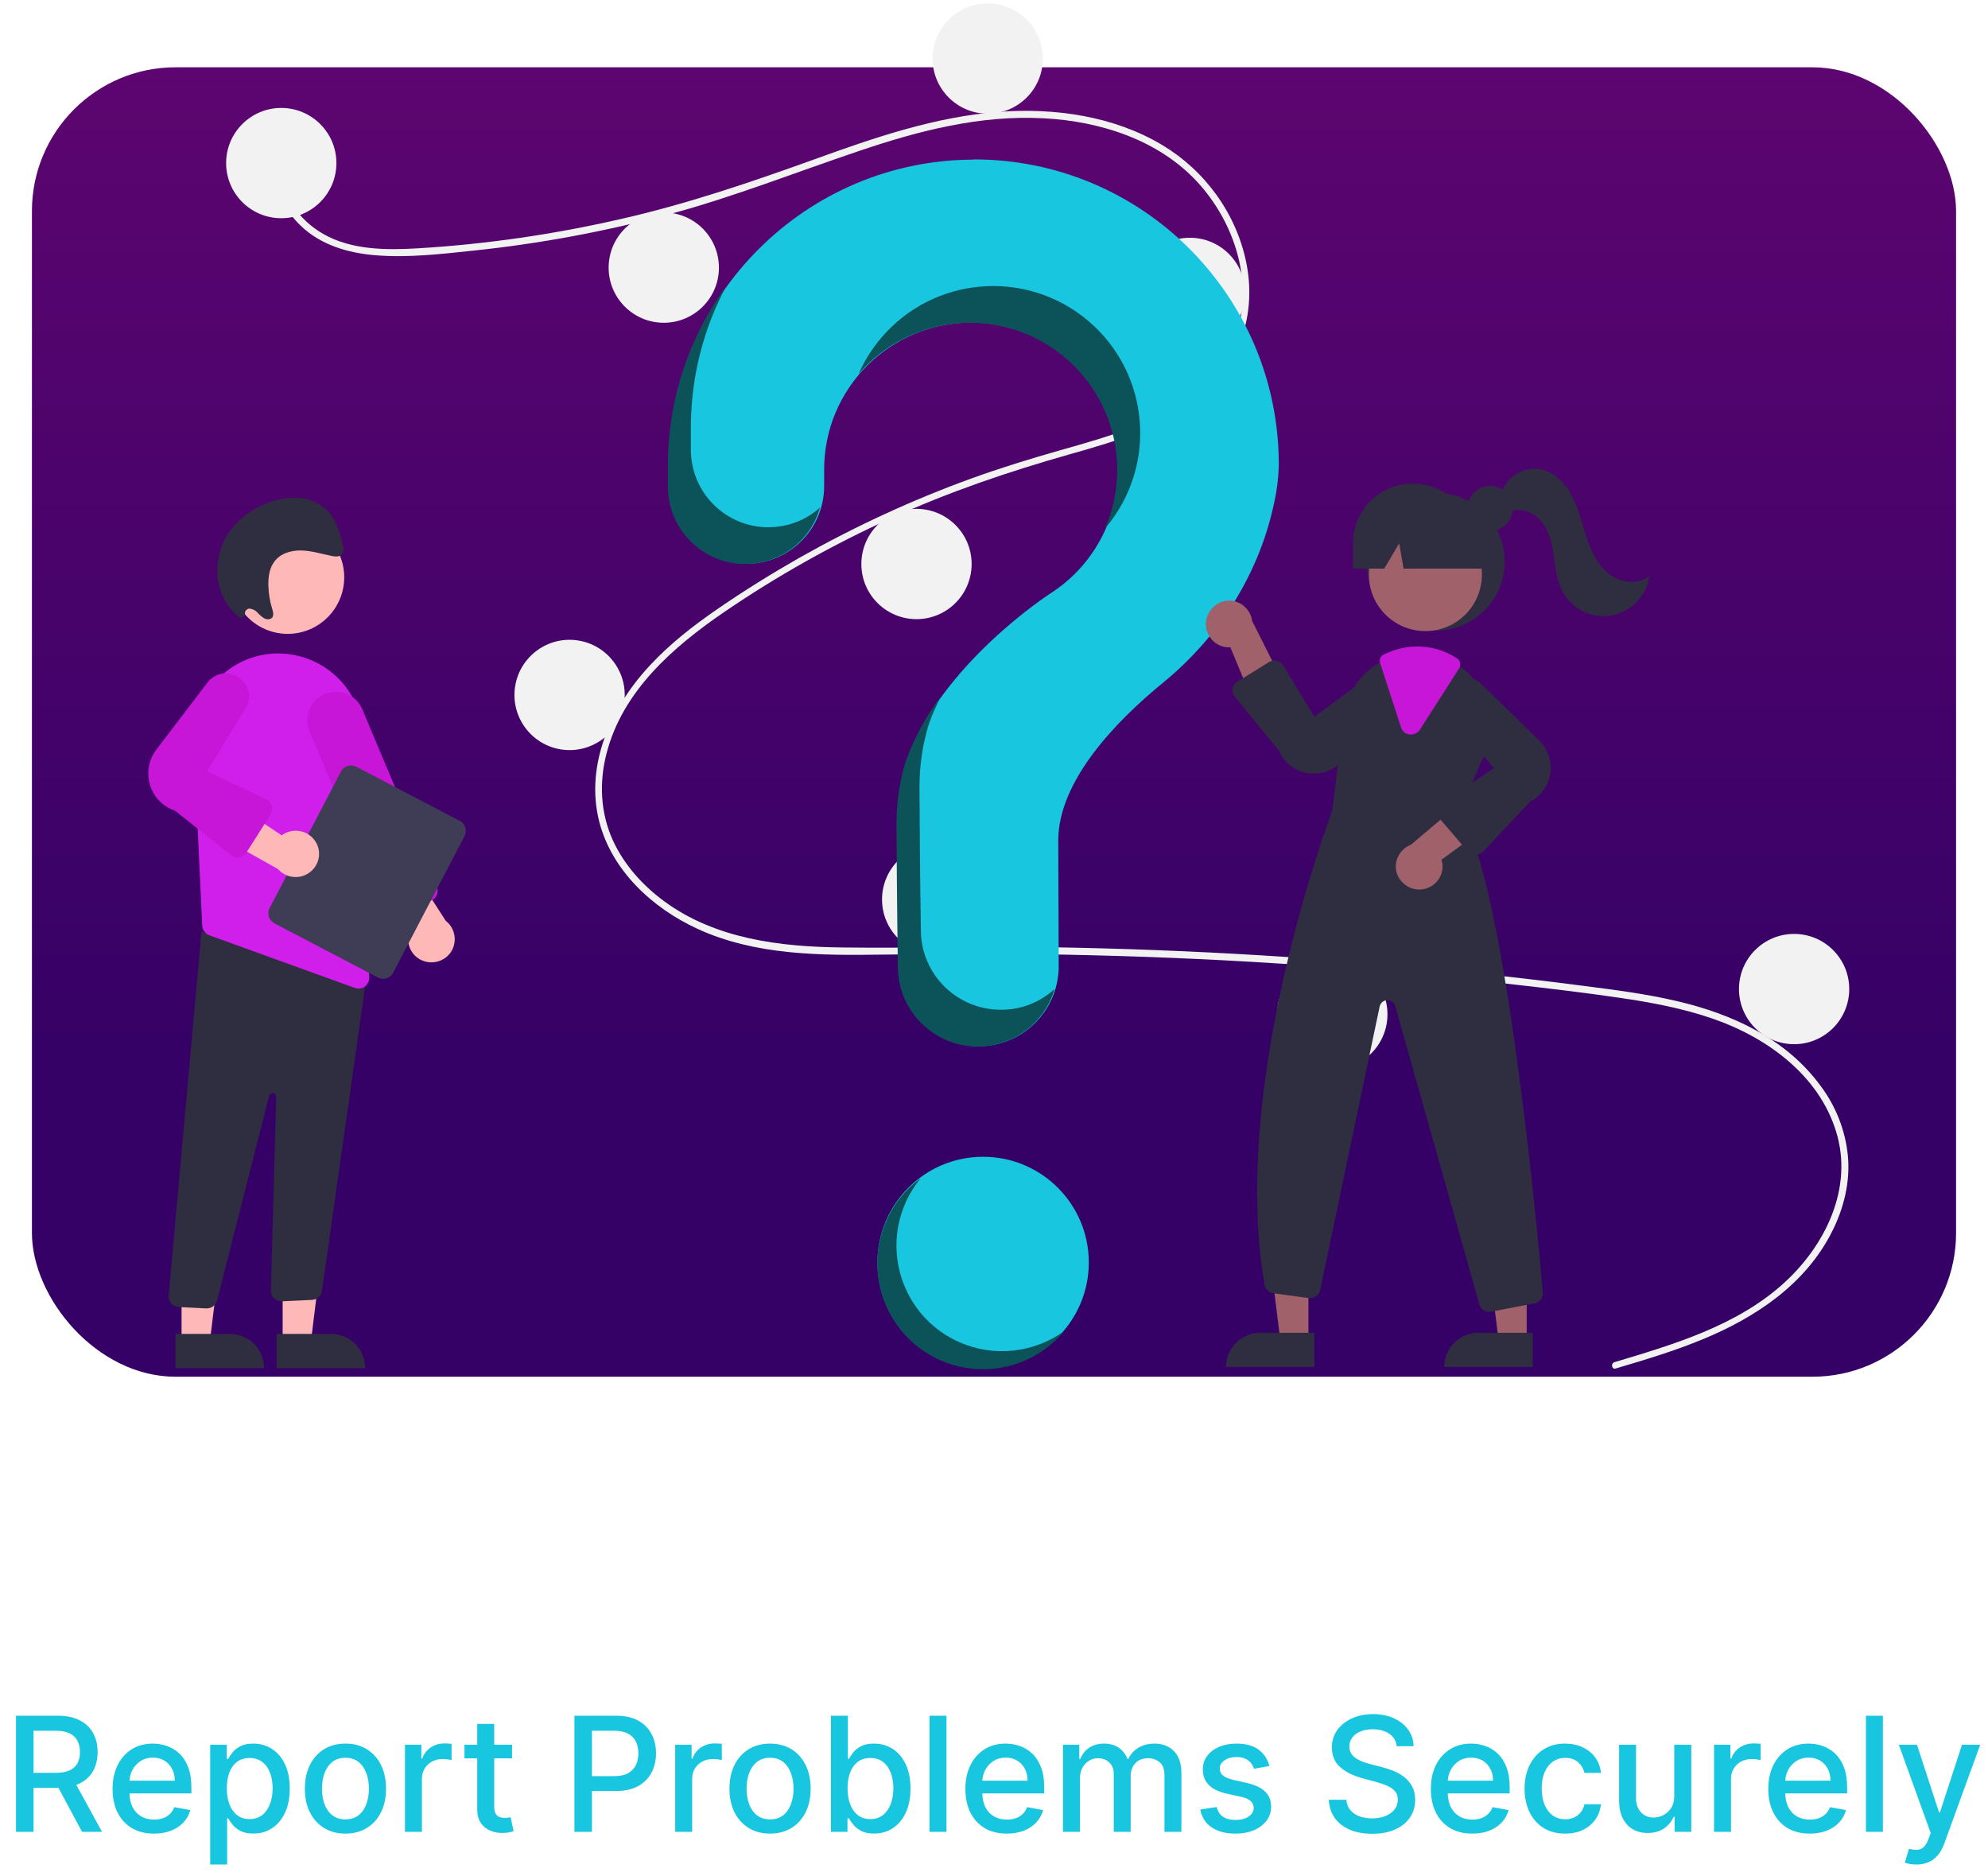 <svg width="249" height="235" viewBox="0 0 249 235" fill="none" xmlns="http://www.w3.org/2000/svg">
<g clip-path="url(#clip0_39_418)">
<path d="M2.006 229.427V214.881H7.191C8.318 214.881 9.253 215.075 9.996 215.463C10.744 215.852 11.303 216.389 11.672 217.076C12.042 217.757 12.226 218.546 12.226 219.441C12.226 220.331 12.039 221.114 11.665 221.792C11.296 222.464 10.737 222.987 9.989 223.361C9.246 223.735 8.311 223.922 7.184 223.922H3.256V222.033H6.985C7.695 222.033 8.273 221.931 8.718 221.728C9.168 221.524 9.497 221.228 9.705 220.84C9.913 220.452 10.018 219.985 10.018 219.441C10.018 218.891 9.911 218.416 9.698 218.013C9.49 217.611 9.161 217.303 8.711 217.09C8.266 216.872 7.681 216.763 6.957 216.763H4.201V229.427H2.006ZM9.187 222.864L12.78 229.427H10.28L6.758 222.864H9.187ZM19.291 229.647C18.217 229.647 17.291 229.417 16.514 228.958C15.743 228.494 15.146 227.843 14.725 227.005C14.308 226.162 14.1 225.175 14.1 224.043C14.1 222.926 14.308 221.941 14.725 221.088C15.146 220.236 15.733 219.571 16.486 219.093C17.244 218.614 18.129 218.375 19.142 218.375C19.758 218.375 20.354 218.477 20.932 218.681C21.51 218.884 22.028 219.204 22.487 219.64C22.947 220.075 23.309 220.641 23.574 221.337C23.839 222.028 23.972 222.869 23.972 223.858V224.611H15.3V223.02H21.891C21.891 222.462 21.777 221.967 21.55 221.536C21.323 221.1 21.003 220.757 20.591 220.506C20.184 220.255 19.706 220.13 19.156 220.13C18.56 220.13 18.039 220.276 17.594 220.57C17.154 220.859 16.813 221.238 16.571 221.706C16.334 222.17 16.216 222.675 16.216 223.219V224.462C16.216 225.191 16.344 225.811 16.6 226.323C16.86 226.834 17.222 227.225 17.686 227.495C18.15 227.76 18.692 227.892 19.313 227.892C19.715 227.892 20.082 227.836 20.413 227.722C20.745 227.604 21.031 227.428 21.273 227.196C21.514 226.964 21.699 226.678 21.827 226.337L23.837 226.699C23.676 227.291 23.387 227.81 22.97 228.255C22.558 228.695 22.04 229.038 21.415 229.284C20.795 229.526 20.087 229.647 19.291 229.647ZM26.328 233.517V218.517H28.402V220.286H28.579C28.703 220.059 28.88 219.796 29.112 219.498C29.344 219.199 29.666 218.939 30.078 218.716C30.49 218.489 31.034 218.375 31.712 218.375C32.592 218.375 33.378 218.598 34.069 219.043C34.761 219.488 35.303 220.13 35.696 220.968C36.094 221.806 36.292 222.814 36.292 223.993C36.292 225.172 36.096 226.183 35.703 227.026C35.31 227.864 34.77 228.51 34.084 228.965C33.397 229.415 32.614 229.64 31.733 229.64C31.07 229.64 30.528 229.528 30.106 229.306C29.69 229.083 29.363 228.823 29.126 228.525C28.89 228.226 28.707 227.961 28.579 227.729H28.451V233.517H26.328ZM28.409 223.972C28.409 224.739 28.52 225.411 28.743 225.989C28.965 226.567 29.287 227.019 29.709 227.346C30.13 227.668 30.646 227.829 31.257 227.829C31.891 227.829 32.422 227.66 32.848 227.324C33.274 226.983 33.596 226.522 33.814 225.939C34.036 225.357 34.148 224.701 34.148 223.972C34.148 223.252 34.039 222.606 33.821 222.033C33.608 221.46 33.286 221.008 32.855 220.677C32.429 220.345 31.896 220.179 31.257 220.179C30.641 220.179 30.121 220.338 29.694 220.655C29.273 220.972 28.953 221.415 28.736 221.983C28.518 222.552 28.409 223.214 28.409 223.972ZM43.267 229.647C42.244 229.647 41.352 229.412 40.589 228.944C39.827 228.475 39.235 227.819 38.814 226.976C38.392 226.133 38.182 225.149 38.182 224.022C38.182 222.89 38.392 221.9 38.814 221.053C39.235 220.205 39.827 219.547 40.589 219.079C41.352 218.61 42.244 218.375 43.267 218.375C44.29 218.375 45.182 218.61 45.944 219.079C46.707 219.547 47.299 220.205 47.72 221.053C48.141 221.9 48.352 222.89 48.352 224.022C48.352 225.149 48.141 226.133 47.72 226.976C47.299 227.819 46.707 228.475 45.944 228.944C45.182 229.412 44.29 229.647 43.267 229.647ZM43.274 227.864C43.937 227.864 44.486 227.689 44.922 227.338C45.357 226.988 45.679 226.522 45.888 225.939C46.101 225.357 46.207 224.715 46.207 224.015C46.207 223.319 46.101 222.679 45.888 222.097C45.679 221.51 45.357 221.039 44.922 220.684C44.486 220.329 43.937 220.151 43.274 220.151C42.606 220.151 42.052 220.329 41.612 220.684C41.176 221.039 40.852 221.51 40.639 222.097C40.431 222.679 40.327 223.319 40.327 224.015C40.327 224.715 40.431 225.357 40.639 225.939C40.852 226.522 41.176 226.988 41.612 227.338C42.052 227.689 42.606 227.864 43.274 227.864ZM50.722 229.427V218.517H52.775V220.25H52.889C53.087 219.663 53.438 219.202 53.94 218.865C54.446 218.525 55.019 218.354 55.659 218.354C55.791 218.354 55.947 218.359 56.127 218.368C56.312 218.378 56.456 218.39 56.56 218.404V220.435C56.475 220.411 56.324 220.385 56.106 220.357C55.888 220.324 55.67 220.307 55.453 220.307C54.951 220.307 54.503 220.414 54.11 220.627C53.722 220.835 53.414 221.126 53.187 221.5C52.96 221.87 52.846 222.291 52.846 222.765V229.427H50.722ZM64.135 218.517V220.222H58.176V218.517H64.135ZM59.774 215.904H61.898V226.223C61.898 226.635 61.959 226.945 62.083 227.154C62.206 227.357 62.364 227.497 62.558 227.573C62.757 227.644 62.973 227.679 63.205 227.679C63.375 227.679 63.524 227.668 63.652 227.644C63.78 227.62 63.879 227.601 63.95 227.587L64.334 229.341C64.211 229.389 64.036 229.436 63.808 229.483C63.581 229.535 63.297 229.564 62.956 229.569C62.397 229.578 61.877 229.479 61.394 229.27C60.911 229.062 60.52 228.74 60.222 228.304C59.923 227.869 59.774 227.322 59.774 226.664V215.904ZM71.948 229.427V214.881H77.132C78.264 214.881 79.201 215.087 79.945 215.499C80.688 215.911 81.245 216.474 81.614 217.189C81.983 217.9 82.168 218.7 82.168 219.59C82.168 220.485 81.981 221.29 81.607 222.005C81.237 222.715 80.679 223.278 79.931 223.695C79.187 224.107 78.252 224.313 77.125 224.313H73.56V222.452H76.926C77.641 222.452 78.221 222.329 78.666 222.083C79.111 221.832 79.438 221.491 79.647 221.06C79.855 220.629 79.959 220.139 79.959 219.59C79.959 219.041 79.855 218.553 79.647 218.127C79.438 217.701 79.109 217.367 78.659 217.125C78.214 216.884 77.627 216.763 76.898 216.763H74.142V229.427H71.948ZM84.57 229.427V218.517H86.623V220.25H86.736C86.935 219.663 87.286 219.202 87.787 218.865C88.294 218.525 88.867 218.354 89.506 218.354C89.639 218.354 89.795 218.359 89.975 218.368C90.16 218.378 90.304 218.39 90.408 218.404V220.435C90.323 220.411 90.171 220.385 89.954 220.357C89.736 220.324 89.518 220.307 89.3 220.307C88.798 220.307 88.351 220.414 87.958 220.627C87.57 220.835 87.262 221.126 87.035 221.5C86.807 221.87 86.694 222.291 86.694 222.765V229.427H84.57ZM96.451 229.647C95.428 229.647 94.535 229.412 93.773 228.944C93.011 228.475 92.419 227.819 91.997 226.976C91.576 226.133 91.365 225.149 91.365 224.022C91.365 222.89 91.576 221.9 91.997 221.053C92.419 220.205 93.011 219.547 93.773 219.079C94.535 218.61 95.428 218.375 96.451 218.375C97.473 218.375 98.366 218.61 99.128 219.079C99.89 219.547 100.482 220.205 100.904 221.053C101.325 221.9 101.536 222.89 101.536 224.022C101.536 225.149 101.325 226.133 100.904 226.976C100.482 227.819 99.89 228.475 99.128 228.944C98.366 229.412 97.473 229.647 96.451 229.647ZM96.458 227.864C97.12 227.864 97.67 227.689 98.105 227.338C98.541 226.988 98.863 226.522 99.071 225.939C99.284 225.357 99.391 224.715 99.391 224.015C99.391 223.319 99.284 222.679 99.071 222.097C98.863 221.51 98.541 221.039 98.105 220.684C97.67 220.329 97.12 220.151 96.458 220.151C95.79 220.151 95.236 220.329 94.796 220.684C94.36 221.039 94.036 221.51 93.823 222.097C93.614 222.679 93.51 223.319 93.51 224.015C93.51 224.715 93.614 225.357 93.823 225.939C94.036 226.522 94.36 226.988 94.796 227.338C95.236 227.689 95.79 227.864 96.458 227.864ZM104.077 229.427V214.881H106.2V220.286H106.328C106.451 220.059 106.629 219.796 106.861 219.498C107.093 219.199 107.415 218.939 107.827 218.716C108.238 218.489 108.783 218.375 109.46 218.375C110.341 218.375 111.127 218.598 111.818 219.043C112.509 219.488 113.051 220.13 113.444 220.968C113.842 221.806 114.041 222.814 114.041 223.993C114.041 225.172 113.845 226.183 113.452 227.026C113.059 227.864 112.519 228.51 111.832 228.965C111.146 229.415 110.362 229.64 109.481 229.64C108.818 229.64 108.276 229.528 107.855 229.306C107.438 229.083 107.112 228.823 106.875 228.525C106.638 228.226 106.456 227.961 106.328 227.729H106.15V229.427H104.077ZM106.157 223.972C106.157 224.739 106.269 225.411 106.491 225.989C106.714 226.567 107.036 227.019 107.457 227.346C107.879 227.668 108.395 227.829 109.006 227.829C109.64 227.829 110.17 227.66 110.596 227.324C111.023 226.983 111.345 226.522 111.562 225.939C111.785 225.357 111.896 224.701 111.896 223.972C111.896 223.252 111.787 222.606 111.569 222.033C111.356 221.46 111.034 221.008 110.604 220.677C110.177 220.345 109.645 220.179 109.006 220.179C108.39 220.179 107.869 220.338 107.443 220.655C107.022 220.972 106.702 221.415 106.484 221.983C106.266 222.552 106.157 223.214 106.157 223.972ZM118.549 214.881V229.427H116.426V214.881H118.549ZM126.108 229.647C125.033 229.647 124.107 229.417 123.331 228.958C122.559 228.494 121.962 227.843 121.541 227.005C121.124 226.162 120.916 225.175 120.916 224.043C120.916 222.926 121.124 221.941 121.541 221.088C121.962 220.236 122.55 219.571 123.302 219.093C124.06 218.614 124.945 218.375 125.959 218.375C126.574 218.375 127.171 218.477 127.748 218.681C128.326 218.884 128.845 219.204 129.304 219.64C129.763 220.075 130.125 220.641 130.39 221.337C130.656 222.028 130.788 222.869 130.788 223.858V224.611H122.116V223.02H128.707C128.707 222.462 128.594 221.967 128.366 221.536C128.139 221.1 127.819 220.757 127.407 220.506C127 220.255 126.522 220.13 125.973 220.13C125.376 220.13 124.855 220.276 124.41 220.57C123.97 220.859 123.629 221.238 123.388 221.706C123.151 222.17 123.032 222.675 123.032 223.219V224.462C123.032 225.191 123.16 225.811 123.416 226.323C123.676 226.834 124.039 227.225 124.503 227.495C124.967 227.76 125.509 227.892 126.129 227.892C126.532 227.892 126.898 227.836 127.23 227.722C127.561 227.604 127.848 227.428 128.089 227.196C128.331 226.964 128.515 226.678 128.643 226.337L130.653 226.699C130.492 227.291 130.203 227.81 129.787 228.255C129.375 228.695 128.856 229.038 128.231 229.284C127.611 229.526 126.903 229.647 126.108 229.647ZM133.144 229.427V218.517H135.183V220.293H135.318C135.545 219.692 135.917 219.223 136.433 218.887C136.949 218.546 137.567 218.375 138.286 218.375C139.016 218.375 139.626 218.546 140.119 218.887C140.616 219.228 140.983 219.696 141.22 220.293H141.333C141.594 219.711 142.008 219.247 142.576 218.901C143.144 218.551 143.821 218.375 144.607 218.375C145.597 218.375 146.404 218.686 147.029 219.306C147.659 219.926 147.974 220.861 147.974 222.111V229.427H145.85V222.31C145.85 221.571 145.649 221.036 145.247 220.705C144.844 220.373 144.364 220.208 143.805 220.208C143.114 220.208 142.576 220.421 142.193 220.847C141.809 221.268 141.617 221.811 141.617 222.473V229.427H139.501V222.175C139.501 221.583 139.316 221.107 138.947 220.748C138.578 220.388 138.097 220.208 137.505 220.208C137.103 220.208 136.731 220.314 136.39 220.527C136.054 220.736 135.782 221.027 135.573 221.401C135.37 221.775 135.268 222.208 135.268 222.701V229.427H133.144ZM158.995 221.181L157.07 221.522C156.99 221.275 156.862 221.041 156.687 220.819C156.516 220.596 156.284 220.414 155.991 220.272C155.697 220.13 155.33 220.059 154.89 220.059C154.288 220.059 153.787 220.194 153.384 220.463C152.982 220.729 152.78 221.072 152.78 221.493C152.78 221.858 152.915 222.151 153.185 222.374C153.455 222.596 153.891 222.779 154.492 222.921L156.225 223.319C157.229 223.551 157.977 223.908 158.469 224.391C158.962 224.874 159.208 225.501 159.208 226.273C159.208 226.927 159.019 227.509 158.64 228.02C158.266 228.527 157.742 228.925 157.07 229.213C156.403 229.502 155.628 229.647 154.748 229.647C153.526 229.647 152.529 229.386 151.758 228.865C150.986 228.34 150.512 227.594 150.337 226.628L152.39 226.316C152.518 226.851 152.78 227.256 153.178 227.53C153.576 227.8 154.094 227.935 154.733 227.935C155.43 227.935 155.986 227.791 156.403 227.502C156.819 227.208 157.028 226.851 157.028 226.429C157.028 226.088 156.9 225.802 156.644 225.57C156.393 225.338 156.007 225.163 155.486 225.044L153.64 224.64C152.622 224.408 151.869 224.038 151.381 223.532C150.898 223.025 150.657 222.383 150.657 221.607C150.657 220.963 150.837 220.4 151.197 219.917C151.556 219.434 152.054 219.057 152.688 218.787C153.323 218.513 154.049 218.375 154.868 218.375C156.047 218.375 156.975 218.631 157.653 219.142C158.33 219.649 158.777 220.329 158.995 221.181ZM174.939 218.702C174.864 218.03 174.551 217.509 174.002 217.14C173.453 216.766 172.761 216.579 171.928 216.579C171.331 216.579 170.815 216.673 170.38 216.863C169.944 217.047 169.606 217.303 169.364 217.63C169.127 217.952 169.009 218.319 169.009 218.73C169.009 219.076 169.09 219.374 169.251 219.625C169.416 219.876 169.632 220.087 169.897 220.257C170.167 220.423 170.456 220.563 170.763 220.677C171.071 220.785 171.367 220.875 171.651 220.946L173.072 221.316C173.536 221.429 174.011 221.583 174.499 221.777C174.987 221.971 175.439 222.227 175.856 222.544C176.272 222.862 176.608 223.255 176.864 223.723C177.125 224.192 177.255 224.753 177.255 225.407C177.255 226.23 177.042 226.962 176.616 227.601C176.194 228.24 175.581 228.745 174.776 229.114C173.976 229.483 173.008 229.668 171.871 229.668C170.782 229.668 169.84 229.495 169.045 229.15C168.249 228.804 167.626 228.314 167.177 227.679C166.727 227.04 166.478 226.283 166.431 225.407H168.633C168.675 225.932 168.846 226.37 169.144 226.721C169.447 227.066 169.833 227.324 170.302 227.495C170.775 227.66 171.294 227.743 171.857 227.743C172.477 227.743 173.029 227.646 173.512 227.452C174 227.253 174.383 226.979 174.662 226.628C174.942 226.273 175.081 225.859 175.081 225.385C175.081 224.954 174.958 224.602 174.712 224.327C174.471 224.052 174.142 223.825 173.725 223.645C173.313 223.465 172.847 223.307 172.326 223.169L170.607 222.701C169.442 222.383 168.519 221.917 167.837 221.302C167.16 220.686 166.822 219.872 166.822 218.858C166.822 218.02 167.049 217.289 167.503 216.664C167.958 216.039 168.573 215.553 169.35 215.208C170.126 214.857 171.002 214.682 171.978 214.682C172.963 214.682 173.831 214.855 174.584 215.201C175.342 215.546 175.939 216.022 176.374 216.628C176.81 217.23 177.037 217.921 177.056 218.702H174.939ZM184.409 229.647C183.334 229.647 182.408 229.417 181.632 228.958C180.86 228.494 180.263 227.843 179.842 227.005C179.425 226.162 179.217 225.175 179.217 224.043C179.217 222.926 179.425 221.941 179.842 221.088C180.263 220.236 180.85 219.571 181.603 219.093C182.361 218.614 183.246 218.375 184.259 218.375C184.875 218.375 185.472 218.477 186.049 218.681C186.627 218.884 187.145 219.204 187.605 219.64C188.064 220.075 188.426 220.641 188.691 221.337C188.956 222.028 189.089 222.869 189.089 223.858V224.611H180.417V223.02H187.008C187.008 222.462 186.894 221.967 186.667 221.536C186.44 221.1 186.12 220.757 185.708 220.506C185.301 220.255 184.823 220.13 184.274 220.13C183.677 220.13 183.156 220.276 182.711 220.57C182.271 220.859 181.93 221.238 181.688 221.706C181.452 222.17 181.333 222.675 181.333 223.219V224.462C181.333 225.191 181.461 225.811 181.717 226.323C181.977 226.834 182.339 227.225 182.803 227.495C183.267 227.76 183.81 227.892 184.43 227.892C184.832 227.892 185.199 227.836 185.531 227.722C185.862 227.604 186.149 227.428 186.39 227.196C186.632 226.964 186.816 226.678 186.944 226.337L188.954 226.699C188.793 227.291 188.504 227.81 188.088 228.255C187.676 228.695 187.157 229.038 186.532 229.284C185.912 229.526 185.204 229.647 184.409 229.647ZM196.04 229.647C194.984 229.647 194.075 229.408 193.313 228.929C192.555 228.446 191.973 227.781 191.566 226.934C191.159 226.086 190.955 225.115 190.955 224.022C190.955 222.914 191.163 221.936 191.58 221.088C191.997 220.236 192.584 219.571 193.341 219.093C194.099 218.614 194.992 218.375 196.019 218.375C196.848 218.375 197.586 218.529 198.235 218.837C198.884 219.14 199.407 219.566 199.805 220.115C200.207 220.665 200.446 221.306 200.522 222.04H198.455C198.341 221.529 198.081 221.088 197.674 220.719C197.271 220.35 196.732 220.165 196.055 220.165C195.463 220.165 194.944 220.321 194.499 220.634C194.059 220.942 193.715 221.382 193.469 221.955C193.223 222.523 193.1 223.195 193.1 223.972C193.1 224.767 193.221 225.454 193.462 226.032C193.704 226.609 194.045 227.057 194.485 227.374C194.93 227.691 195.453 227.85 196.055 227.85C196.457 227.85 196.822 227.776 197.148 227.63C197.48 227.478 197.757 227.263 197.979 226.983C198.206 226.704 198.365 226.368 198.455 225.975H200.522C200.446 226.68 200.216 227.31 199.833 227.864C199.449 228.418 198.936 228.854 198.292 229.171C197.653 229.488 196.902 229.647 196.04 229.647ZM209.703 224.902V218.517H211.834V229.427H209.746V227.537H209.632C209.381 228.12 208.979 228.605 208.425 228.993C207.876 229.377 207.191 229.569 206.372 229.569C205.672 229.569 205.051 229.415 204.512 229.107C203.977 228.794 203.555 228.333 203.247 227.722C202.944 227.111 202.793 226.356 202.793 225.456V218.517H204.916V225.201C204.916 225.944 205.122 226.536 205.534 226.976C205.946 227.417 206.481 227.637 207.139 227.637C207.537 227.637 207.932 227.537 208.325 227.338C208.723 227.14 209.052 226.839 209.313 226.436C209.578 226.034 209.708 225.523 209.703 224.902ZM214.687 229.427V218.517H216.74V220.25H216.854C217.052 219.663 217.403 219.202 217.905 218.865C218.411 218.525 218.984 218.354 219.623 218.354C219.756 218.354 219.912 218.359 220.092 218.368C220.277 218.378 220.421 218.39 220.525 218.404V220.435C220.44 220.411 220.289 220.385 220.071 220.357C219.853 220.324 219.635 220.307 219.417 220.307C218.916 220.307 218.468 220.414 218.075 220.627C217.687 220.835 217.379 221.126 217.152 221.5C216.925 221.87 216.811 222.291 216.811 222.765V229.427H214.687ZM226.674 229.647C225.599 229.647 224.674 229.417 223.897 228.958C223.125 228.494 222.529 227.843 222.107 227.005C221.691 226.162 221.482 225.175 221.482 224.043C221.482 222.926 221.691 221.941 222.107 221.088C222.529 220.236 223.116 219.571 223.869 219.093C224.626 218.614 225.512 218.375 226.525 218.375C227.141 218.375 227.737 218.477 228.315 218.681C228.892 218.884 229.411 219.204 229.87 219.64C230.329 220.075 230.692 220.641 230.957 221.337C231.222 222.028 231.355 222.869 231.355 223.858V224.611H222.683V223.02H229.274C229.274 222.462 229.16 221.967 228.933 221.536C228.705 221.1 228.386 220.757 227.974 220.506C227.567 220.255 227.088 220.13 226.539 220.13C225.943 220.13 225.422 220.276 224.977 220.57C224.536 220.859 224.195 221.238 223.954 221.706C223.717 222.17 223.599 222.675 223.599 223.219V224.462C223.599 225.191 223.727 225.811 223.982 226.323C224.243 226.834 224.605 227.225 225.069 227.495C225.533 227.76 226.075 227.892 226.695 227.892C227.098 227.892 227.465 227.836 227.796 227.722C228.128 227.604 228.414 227.428 228.656 227.196C228.897 226.964 229.082 226.678 229.21 226.337L231.22 226.699C231.059 227.291 230.77 227.81 230.353 228.255C229.941 228.695 229.423 229.038 228.798 229.284C228.177 229.526 227.47 229.647 226.674 229.647ZM235.834 214.881V229.427H233.711V214.881H235.834ZM240.034 233.517C239.716 233.517 239.427 233.491 239.167 233.439C238.907 233.392 238.713 233.34 238.585 233.283L239.096 231.543C239.484 231.647 239.83 231.692 240.133 231.678C240.436 231.664 240.704 231.55 240.936 231.337C241.172 231.124 241.381 230.776 241.561 230.293L241.823 229.569L237.832 218.517H240.105L242.867 226.983H242.981L245.744 218.517H248.024L243.528 230.882C243.32 231.451 243.054 231.931 242.732 232.324C242.41 232.722 242.027 233.02 241.582 233.219C241.137 233.418 240.621 233.517 240.034 233.517Z" fill="#19C6DF"/>
<rect x="4" y="8.427" width="241" height="164" rx="18" fill="url(#paint0_linear_39_418)"/>
<path d="M123.137 171.353C130.447 171.353 136.374 165.426 136.374 158.116C136.374 150.805 130.447 144.879 123.137 144.879C115.827 144.879 109.9 150.805 109.9 158.116C109.9 165.426 115.827 171.353 123.137 171.353Z" fill="#19C6DF"/>
<path d="M202.212 170.604C209.607 168.388 217.492 166.058 223.362 160.763C228.599 156.044 232.167 148.821 229.98 141.742C227.822 134.664 221.319 129.944 214.614 127.614C210.816 126.29 206.816 125.542 202.845 124.966C198.529 124.333 194.184 123.815 189.838 123.326C172.257 121.312 154.589 120.074 136.892 119.643C128.144 119.413 119.396 119.441 110.649 119.557C102.85 119.672 94.621 119.672 87.369 116.334C81.729 113.744 76.636 109.053 75.053 102.896C73.24 95.759 76.579 88.508 81.384 83.357C83.916 80.623 86.851 78.35 89.901 76.249C93.211 73.976 96.635 71.847 100.117 69.861C106.994 65.977 114.188 62.639 121.641 59.934C125.295 58.61 129.036 57.459 132.777 56.395C135.942 55.502 139.136 54.61 142.186 53.373C148.114 51.014 153.754 47.014 155.25 40.453C156.689 34.237 154.272 27.504 150.042 22.871C145.15 17.519 137.813 15.188 130.734 14.814C122.821 14.382 115.08 16.368 107.627 18.9C99.685 21.576 91.916 24.655 83.801 26.842C75.773 29 67.572 30.525 59.285 31.389C55.227 31.82 51.055 32.309 46.969 31.964C43.544 31.676 40.149 30.669 37.645 28.252C35.487 26.18 34.192 23.303 34.653 20.31C34.739 19.763 35.574 19.994 35.487 20.54C34.941 24.224 37.444 27.59 40.523 29.317C44.062 31.331 48.407 31.331 52.35 31.101C60.925 30.583 69.442 29.346 77.816 27.418C86.046 25.547 93.988 22.842 101.901 19.994C109.44 17.26 117.123 14.613 125.151 14.008C132.115 13.49 139.481 14.526 145.553 18.152C150.905 21.346 154.819 26.698 156.085 32.828C157.322 38.813 155.624 44.856 151.078 49.028C146.388 53.344 139.942 55.215 133.928 56.913C126.302 59.071 118.878 61.603 111.656 64.883C104.347 68.192 97.326 72.135 90.707 76.652C84.319 81.026 77.989 86.522 75.974 94.349C75.025 97.975 75.197 101.831 76.78 105.284C78.19 108.334 80.492 110.895 83.197 112.881C89.614 117.6 97.728 118.578 105.469 118.664C114.188 118.78 122.907 118.492 131.626 118.636C149.38 118.923 167.106 120.017 184.803 121.887C189.234 122.348 193.666 122.866 198.097 123.441C202.068 123.959 206.068 124.448 209.981 125.369C216.945 126.981 223.707 130.088 228.023 135.987C229.951 138.548 231.131 141.57 231.448 144.735C231.764 148.044 230.93 151.382 229.433 154.317C226.124 160.849 219.909 164.993 213.29 167.727C209.751 169.194 206.097 170.288 202.413 171.381C201.895 171.611 201.694 170.777 202.212 170.604Z" fill="#F2F2F2"/>
<path d="M35.228 27.331C39.042 27.331 42.135 24.239 42.135 20.425C42.135 16.611 39.042 13.519 35.228 13.519C31.414 13.519 28.322 16.611 28.322 20.425C28.322 24.239 31.414 27.331 35.228 27.331Z" fill="#F2F2F2"/>
<path d="M83.139 40.424C86.954 40.424 90.046 37.332 90.046 33.518C90.046 29.704 86.954 26.612 83.139 26.612C79.325 26.612 76.233 29.704 76.233 33.518C76.233 37.332 79.325 40.424 83.139 40.424Z" fill="#F2F2F2"/>
<path d="M123.713 14.239C127.527 14.239 130.619 11.147 130.619 7.333C130.619 3.518 127.527 0.427 123.713 0.427C119.899 0.427 116.807 3.518 116.807 7.333C116.807 11.147 119.899 14.239 123.713 14.239Z" fill="#F2F2F2"/>
<path d="M149.035 43.59C152.849 43.59 155.941 40.498 155.941 36.683C155.941 32.869 152.849 29.777 149.035 29.777C145.221 29.777 142.129 32.869 142.129 36.683C142.129 40.498 145.221 43.59 149.035 43.59Z" fill="#F2F2F2"/>
<path d="M114.792 77.544C118.606 77.544 121.698 74.452 121.698 70.638C121.698 66.824 118.606 63.732 114.792 63.732C110.978 63.732 107.886 66.824 107.886 70.638C107.886 74.452 110.978 77.544 114.792 77.544Z" fill="#F2F2F2"/>
<path d="M78.159 88.145C78.77 84.38 76.213 80.833 72.448 80.222C68.683 79.611 65.136 82.168 64.525 85.933C63.914 89.698 66.471 93.245 70.236 93.856C74 94.467 77.548 91.91 78.159 88.145Z" fill="#F2F2F2"/>
<path d="M117.382 119.557C121.196 119.557 124.288 116.465 124.288 112.65C124.288 108.836 121.196 105.744 117.382 105.744C113.568 105.744 110.476 108.836 110.476 112.65C110.476 116.465 113.568 119.557 117.382 119.557Z" fill="#F2F2F2"/>
<path d="M166.876 133.944C170.69 133.944 173.782 130.852 173.782 127.038C173.782 123.224 170.69 120.132 166.876 120.132C163.062 120.132 159.97 123.224 159.97 127.038C159.97 130.852 163.062 133.944 166.876 133.944Z" fill="#F2F2F2"/>
<path d="M224.714 130.779C228.528 130.779 231.62 127.687 231.62 123.873C231.62 120.059 228.528 116.967 224.714 116.967C220.9 116.967 217.808 120.059 217.808 123.873C217.808 127.687 220.9 130.779 224.714 130.779Z" fill="#F2F2F2"/>
<path d="M121.727 19.994C101.038 20.137 84.089 36.942 83.801 57.632C83.801 57.833 83.801 59.157 83.801 60.912C83.801 66.264 88.146 70.609 93.499 70.609C98.851 70.609 103.225 66.264 103.225 60.883C103.225 59.675 103.225 58.869 103.225 58.812C103.225 48.654 111.454 40.395 121.641 40.395C131.827 40.395 140.057 48.625 140.057 58.812C140.057 65.085 136.863 70.926 131.568 74.322C131.568 74.322 117.756 83.213 113.526 95.414C112.778 97.917 112.404 100.507 112.404 103.126C112.404 104.19 112.462 113.571 112.577 121.197C112.663 126.664 117.123 131.038 122.59 131.038C128.115 131.038 132.604 126.549 132.604 121.024C132.604 120.995 132.604 120.995 132.604 120.966C132.576 114.003 132.547 105.888 132.547 105.284C132.547 97.802 139.769 90.321 145.726 85.458C152.574 79.846 157.495 72.221 159.452 63.588C159.883 61.804 160.142 59.991 160.171 58.179C160.171 37.086 143.079 19.965 121.986 19.965C121.9 19.994 121.814 19.994 121.727 19.994Z" fill="#19C6DF"/>
<path d="M179.825 78.984C184.592 78.984 188.457 75.118 188.457 70.351C188.457 65.583 184.592 61.718 179.825 61.718C175.057 61.718 171.192 65.583 171.192 70.351C171.192 75.118 175.057 78.984 179.825 78.984Z" fill="#2F2E41"/>
<path d="M163.883 167.928H160.373L158.675 154.317H163.883V167.928Z" fill="#A0616A"/>
<path d="M157.84 166.921H164.631V171.209H153.553C153.553 168.849 155.481 166.921 157.84 166.921Z" fill="#2F2E41"/>
<path d="M191.22 167.928H187.709L186.011 154.317H191.22V167.928Z" fill="#A0616A"/>
<path d="M185.177 166.921H191.968V171.209H180.889C180.889 168.849 182.817 166.921 185.177 166.921Z" fill="#2F2E41"/>
<path d="M178.53 79.041C182.439 79.041 185.609 75.871 185.609 71.962C185.609 68.053 182.439 64.883 178.53 64.883C174.62 64.883 171.451 68.053 171.451 71.962C171.451 75.871 174.62 79.041 178.53 79.041Z" fill="#A0616A"/>
<path d="M182.731 101.831L185.896 94.58C187.479 91.098 186.673 86.983 183.91 84.336C183.623 84.048 183.335 83.818 183.018 83.559C181.465 82.35 179.537 81.66 177.551 81.66C176.227 81.66 174.904 81.947 173.695 82.523C173.58 82.581 173.494 82.609 173.379 82.667C173.177 82.753 172.976 82.868 172.803 82.983C170.3 84.422 168.602 86.983 168.285 89.861L166.875 101.543C166.53 102.464 154.013 135.614 158.387 160.907C158.473 161.454 158.933 161.885 159.48 161.972L163.912 162.576C164.573 162.662 165.206 162.231 165.35 161.569L172.803 126.06C172.918 125.513 173.465 125.168 173.983 125.283C174.357 125.369 174.645 125.628 174.76 126.003L185.292 163.353C185.436 163.9 185.954 164.303 186.529 164.303C186.615 164.303 186.702 164.303 186.788 164.274L192.198 163.238C192.86 163.123 193.291 162.519 193.234 161.857C192.486 152.936 188.227 108.392 182.731 101.831Z" fill="#2F2E41"/>
<path d="M151.049 77.832C150.877 79.415 151.999 80.854 153.581 81.055C153.754 81.084 153.927 81.084 154.099 81.055L158.042 90.551L161.034 86.12L156.833 77.775C156.632 76.192 155.164 75.041 153.581 75.243C152.258 75.444 151.222 76.509 151.049 77.832Z" fill="#A0616A"/>
<path d="M178.127 111.385C179.709 111.183 180.86 109.744 180.659 108.162C180.63 107.989 180.601 107.816 180.544 107.673L188.86 101.63L183.853 99.759L176.717 105.802C175.22 106.378 174.443 108.047 175.019 109.543C175.537 110.78 176.803 111.557 178.127 111.385Z" fill="#A0616A"/>
<path d="M164.574 96.882C164.257 96.882 163.941 96.853 163.624 96.796C162.099 96.508 160.804 95.472 160.2 94.033L154.675 87.271C154.215 86.724 154.301 85.89 154.848 85.458C154.905 85.429 154.934 85.4 154.992 85.372L158.934 82.926C159.538 82.552 160.344 82.724 160.718 83.357L164.631 89.774L172.113 84.249C173.494 83.53 175.163 84.048 175.882 85.429C176.458 86.523 176.257 87.875 175.365 88.738L167.912 95.529C166.991 96.393 165.811 96.882 164.574 96.882Z" fill="#2F2E41"/>
<path d="M184.774 107.039H184.745C184.371 107.039 184.026 106.867 183.796 106.579L180.285 102.493C179.825 101.946 179.882 101.14 180.429 100.68C180.458 100.651 180.515 100.623 180.544 100.594L187.105 96.22L181.177 89.084C180.371 87.76 180.803 86.033 182.127 85.256C183.191 84.623 184.544 84.767 185.465 85.602L192.687 92.652C194.615 94.436 194.759 97.428 193.004 99.356C192.63 99.788 192.169 100.133 191.651 100.392L185.752 106.665C185.465 106.896 185.119 107.039 184.774 107.039Z" fill="#2F2E41"/>
<path d="M176.717 91.99C176.659 91.99 176.602 91.99 176.544 91.99C176.055 91.932 175.623 91.587 175.479 91.098L172.861 83.041C172.717 82.609 172.918 82.148 173.321 81.976L173.408 81.947C173.494 81.918 173.551 81.861 173.638 81.832C174.875 81.257 176.199 80.969 177.551 80.969C179.306 80.969 181.033 81.487 182.501 82.465C182.903 82.724 183.019 83.3 182.76 83.702L177.81 91.443C177.58 91.76 177.177 91.99 176.717 91.99Z" fill="#C716D8"/>
<path d="M186.644 66.495C188.202 66.495 189.464 65.232 189.464 63.675C189.464 62.117 188.202 60.855 186.644 60.855C185.087 60.855 183.824 62.117 183.824 63.675C183.824 65.232 185.087 66.495 186.644 66.495Z" fill="#2F2E41"/>
<path d="M176.947 60.567C172.803 60.567 169.465 63.905 169.465 68.049V71.214H173.379L175.249 68.049L175.796 71.214H187.623L184.457 68.049C184.429 63.905 181.091 60.567 176.947 60.567Z" fill="#2F2E41"/>
<path d="M188.083 61.747C188.716 59.733 190.73 58.467 192.831 58.754C194.644 59.042 196.054 60.51 196.888 62.121C197.723 63.732 198.126 65.545 198.701 67.272C199.277 68.998 200.082 70.754 201.521 71.876C202.96 72.998 205.176 73.315 206.586 72.135C206.154 75.3 203.248 77.516 200.082 77.113C198.27 76.883 196.687 75.789 195.795 74.207C195.047 72.883 194.845 71.329 194.644 69.804C194.442 68.279 194.126 66.754 193.234 65.516C192.342 64.279 190.673 63.473 189.263 64.049L188.083 61.747Z" fill="#2F2E41"/>
<path d="M96.232 66.034C90.88 66.034 86.535 61.689 86.535 56.337C86.535 54.582 86.535 53.229 86.535 53.056C86.621 47.042 88.117 41.144 90.966 35.82C86.333 42.179 83.772 49.805 83.657 57.661C83.657 57.862 83.657 59.186 83.657 60.941C83.657 66.293 88.002 70.638 93.355 70.638C97.7 70.638 101.527 67.761 102.707 63.559C100.951 65.171 98.62 66.034 96.232 66.034Z" fill="#0B5359"/>
<path d="M122.389 40.453C132.547 40.942 140.402 49.575 139.913 59.733C139.798 61.949 139.309 64.135 138.417 66.178C145.007 58.438 144.086 46.813 136.345 40.223C128.605 33.633 116.979 34.554 110.39 42.295C109.21 43.676 108.232 45.23 107.512 46.899C111.167 42.554 116.692 40.166 122.389 40.453Z" fill="#0B5359"/>
<path d="M125.353 126.463C119.885 126.463 115.425 122.089 115.339 116.622C115.224 108.996 115.166 99.615 115.166 98.551C115.166 95.932 115.54 93.342 116.288 90.839C116.72 89.573 117.267 88.364 117.871 87.184C115.972 89.688 114.476 92.479 113.411 95.443C112.663 97.946 112.289 100.536 112.289 103.155C112.289 104.219 112.346 113.6 112.461 121.226C112.548 126.693 117.008 131.067 122.475 131.067C126.935 131.067 130.849 128.132 132.086 123.873C130.244 125.542 127.856 126.492 125.353 126.463Z" fill="#0B5359"/>
<path d="M35.401 168.072H38.94L40.609 154.461H35.401V168.072Z" fill="#FFB8B8"/>
<path d="M45.731 171.352H34.653V167.065H41.444C43.832 167.065 45.731 168.964 45.731 171.352Z" fill="#2F2E41"/>
<path d="M22.74 168.072H26.279L27.948 154.461H22.74V168.072Z" fill="#FFB8B8"/>
<path d="M33.07 171.352H21.992V167.065H28.783C31.171 167.065 33.07 168.964 33.07 171.352Z" fill="#2F2E41"/>
<path d="M25.848 163.871L22.395 163.698C21.646 163.669 21.071 163.036 21.128 162.288C21.128 162.288 21.128 162.288 21.128 162.259L25.243 116.679L44.206 121.801L46.048 121.312L40.322 161.684C40.235 162.317 39.689 162.777 39.056 162.806L35.343 162.979C34.595 163.008 33.962 162.461 33.934 161.713C33.934 161.684 33.934 161.626 33.934 161.598L34.595 137.369C34.595 137.11 34.394 136.908 34.164 136.908C33.934 136.908 33.761 137.052 33.703 137.254L27.2 162.806C27.085 163.439 26.509 163.871 25.876 163.871H25.848Z" fill="#2F2E41"/>
<path d="M36.034 79.386C39.943 79.386 43.113 76.217 43.113 72.308C43.113 68.398 39.943 65.229 36.034 65.229C32.124 65.229 28.955 68.398 28.955 72.308C28.955 76.217 32.124 79.386 36.034 79.386Z" fill="#FFB8B8"/>
<path d="M24.265 93.055L25.042 109.831L25.33 115.931C25.358 116.478 25.704 116.938 26.222 117.14L44.437 123.729C44.58 123.787 44.753 123.816 44.897 123.816C45.645 123.816 46.249 123.211 46.249 122.492C46.249 122.463 46.249 122.463 46.249 122.434L45.501 92.278C45.386 87.184 41.674 82.868 36.667 82.005C36.495 81.976 36.322 81.947 36.12 81.919C33.07 81.544 29.991 82.523 27.718 84.623C25.387 86.81 24.121 89.889 24.265 93.055Z" fill="#D01FEA"/>
<path d="M53.155 120.391C51.63 119.931 50.767 118.29 51.256 116.765C51.342 116.506 51.457 116.247 51.63 116.017L45.443 107.787L50.767 107.471L55.831 115.327C57.097 116.305 57.328 118.147 56.349 119.413C55.601 120.362 54.306 120.765 53.155 120.391Z" fill="#FFB8B8"/>
<path d="M48.81 114.521C48.493 114.377 48.206 114.118 48.091 113.802L38.767 91.616C37.99 89.803 38.854 87.674 40.695 86.925C42.508 86.148 44.638 87.012 45.386 88.853L54.709 111.039C54.997 111.73 54.68 112.507 53.99 112.794L49.846 114.521C49.501 114.636 49.127 114.665 48.81 114.521Z" fill="#C716D8"/>
<path d="M33.761 113.744L42.71 96.623C43.055 95.932 43.918 95.673 44.609 96.018L57.587 102.809C58.277 103.155 58.536 104.018 58.191 104.708L49.242 121.83C48.897 122.52 48.033 122.779 47.343 122.434L34.365 115.643C33.674 115.269 33.415 114.406 33.761 113.744Z" fill="#3F3D56"/>
<path d="M39.775 105.917C39.199 104.421 37.531 103.673 36.034 104.219C35.775 104.306 35.516 104.45 35.286 104.622L26.711 98.925L26.682 104.277L34.826 108.852C35.89 110.061 37.732 110.176 38.94 109.14C39.89 108.334 40.207 107.039 39.775 105.917Z" fill="#FFB8B8"/>
<path d="M28.926 107.097L21.934 101.543C19.344 100.68 17.963 97.889 18.826 95.299C19.028 94.724 19.315 94.206 19.689 93.745L26.049 85.4C27.056 84.163 28.898 83.962 30.135 84.998C31.142 85.803 31.459 87.184 30.97 88.364L25.934 96.594L33.329 100.105C33.991 100.421 34.279 101.227 33.962 101.889C33.933 101.946 33.905 101.975 33.876 102.033L30.883 106.752C30.682 107.068 30.336 107.299 29.962 107.356H29.934C29.617 107.442 29.243 107.356 28.926 107.097Z" fill="#C716D8"/>
<path d="M30.711 77.027C30.596 76.71 30.768 76.365 31.085 76.25C31.142 76.221 31.171 76.221 31.229 76.221C31.603 76.25 31.977 76.422 32.236 76.71C32.495 76.998 32.782 77.257 33.128 77.458C33.473 77.631 33.934 77.602 34.135 77.286C34.307 76.969 34.192 76.566 34.077 76.192C33.79 75.271 33.646 74.322 33.617 73.372C33.588 72.307 33.732 71.185 34.336 70.379C35.084 69.315 36.466 68.912 37.732 68.941C38.998 68.969 40.293 69.372 41.559 69.631C41.991 69.718 42.508 69.775 42.825 69.43C43.142 69.056 43.026 68.48 42.883 67.991C42.537 66.725 42.163 65.401 41.358 64.365C40.494 63.301 39.257 62.61 37.876 62.409C36.581 62.236 35.228 62.409 33.991 62.84C31.977 63.473 30.193 64.711 28.898 66.38C27.574 68.164 26.999 70.379 27.286 72.595C27.574 74.523 28.61 76.25 30.135 77.458L30.711 77.027Z" fill="#2F2E41"/>
<path d="M120.231 168.13C113.526 165.223 110.476 157.425 113.382 150.72C113.871 149.598 114.533 148.534 115.31 147.555C109.411 151.871 108.116 160.159 112.433 166.058C116.749 171.957 125.036 173.252 130.935 168.935C131.827 168.273 132.633 167.525 133.323 166.691C129.525 169.453 124.518 170 120.231 168.13Z" fill="#0B5359"/>
</g>
<defs>
<linearGradient id="paint0_linear_39_418" x1="124.5" y1="8.427" x2="124.5" y2="172.427" gradientUnits="userSpaceOnUse">
<stop stop-color="#5D0570"/>
<stop offset="0.745" stop-color="#360166"/>
</linearGradient>
<clipPath id="clip0_39_418">
<rect width="249" height="234" fill="white" transform="translate(0 0.427)"/>
</clipPath>
</defs>
</svg>
